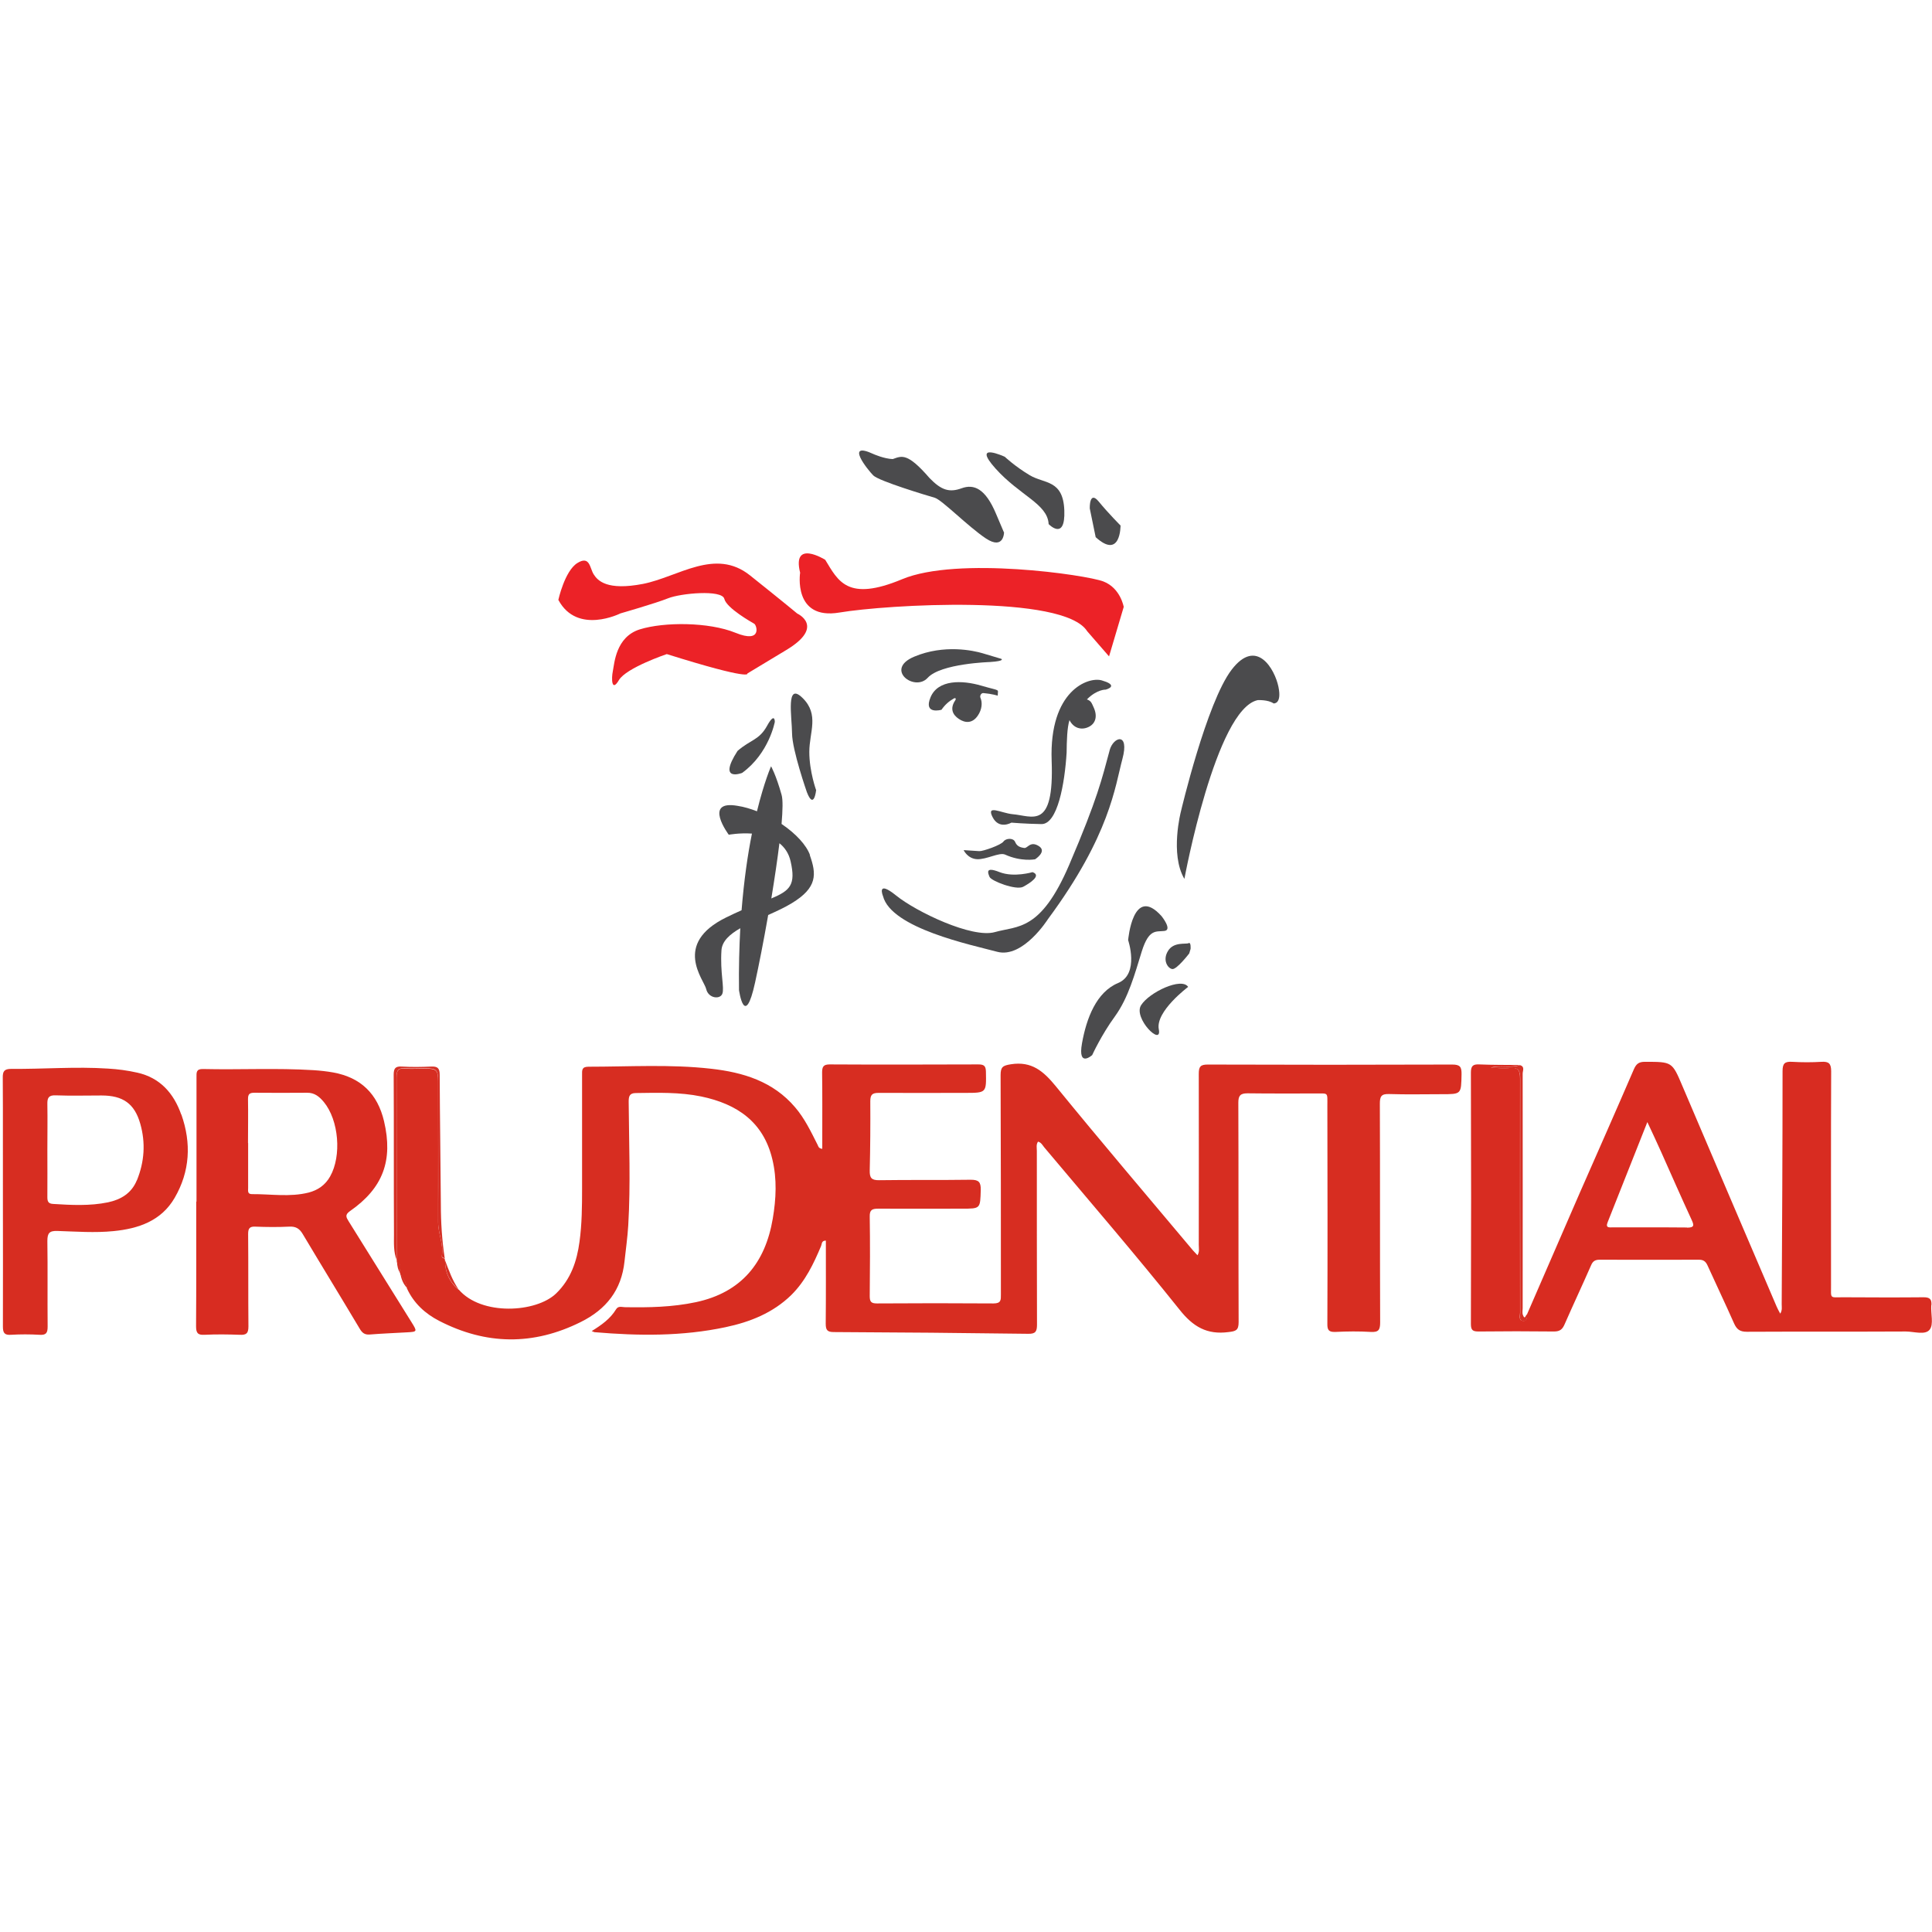 <svg width="99" height="99" viewBox="0 0 99 99" fill="none" xmlns="http://www.w3.org/2000/svg">
<g clip-path="url(#clip0_129_7357)">
<path fill-rule="evenodd" clip-rule="evenodd" d="M23.504 66.077C24.661 67.433 27.476 67.27 28.501 66.276C29.252 65.546 29.562 64.625 29.695 63.63C29.82 62.723 29.827 61.81 29.827 60.888C29.827 58.958 29.827 57.019 29.827 55.088C29.827 54.853 29.798 54.661 30.151 54.661C32.245 54.661 34.345 54.528 36.431 54.764C38.081 54.948 39.614 55.413 40.742 56.739C41.236 57.314 41.56 57.999 41.899 58.67C41.936 58.744 41.943 58.847 42.135 58.869C42.135 58.67 42.135 58.478 42.135 58.279C42.135 57.174 42.142 56.069 42.127 54.956C42.127 54.661 42.194 54.543 42.518 54.543C45.053 54.558 47.596 54.55 50.131 54.543C50.418 54.543 50.514 54.617 50.521 54.911C50.543 56.002 50.551 56.002 49.453 56.002C47.979 56.002 46.497 56.01 45.023 56.002C44.692 56.002 44.596 56.098 44.596 56.43C44.603 57.609 44.596 58.788 44.567 59.974C44.559 60.35 44.648 60.483 45.053 60.476C46.615 60.453 48.185 60.476 49.748 60.453C50.16 60.453 50.263 60.579 50.256 60.977C50.227 61.935 50.249 61.935 49.305 61.935C47.876 61.935 46.438 61.942 45.009 61.935C44.699 61.935 44.559 61.986 44.567 62.34C44.589 63.696 44.581 65.06 44.567 66.416C44.567 66.703 44.64 66.791 44.935 66.791C46.925 66.777 48.922 66.777 50.912 66.791C51.303 66.791 51.288 66.607 51.288 66.335C51.288 62.583 51.288 58.84 51.273 55.088C51.273 54.668 51.391 54.602 51.796 54.536C52.865 54.366 53.469 54.889 54.103 55.663C56.41 58.493 58.783 61.279 61.134 64.079C61.2 64.153 61.274 64.227 61.362 64.323C61.473 64.138 61.428 63.962 61.428 63.792C61.428 60.866 61.436 57.948 61.428 55.022C61.428 54.661 61.51 54.55 61.885 54.55C66.064 54.565 70.243 54.565 74.414 54.55C74.819 54.55 74.9 54.668 74.893 55.052C74.871 56.069 74.893 56.069 73.883 56.069C72.984 56.069 72.085 56.091 71.186 56.061C70.773 56.047 70.707 56.187 70.707 56.562C70.722 60.299 70.707 64.028 70.722 67.764C70.722 68.147 70.641 68.273 70.243 68.251C69.638 68.214 69.034 68.221 68.43 68.251C68.091 68.265 68.01 68.155 68.017 67.831C68.032 64.109 68.024 60.395 68.017 56.673C68.017 55.936 68.083 56.039 67.383 56.032C66.234 56.032 65.084 56.039 63.927 56.024C63.558 56.024 63.455 56.142 63.455 56.503C63.47 60.255 63.455 63.998 63.47 67.749C63.47 68.17 63.33 68.214 62.954 68.258C61.849 68.405 61.134 67.985 60.441 67.108C58.186 64.286 55.828 61.552 53.506 58.788C53.418 58.678 53.351 58.537 53.189 58.501C53.086 58.655 53.13 58.818 53.13 58.972C53.13 61.942 53.13 64.905 53.138 67.875C53.138 68.229 53.064 68.354 52.688 68.347C49.364 68.302 46.048 68.273 42.724 68.258C42.385 68.258 42.312 68.147 42.312 67.823C42.326 66.408 42.319 64.993 42.319 63.571C42.09 63.571 42.12 63.74 42.076 63.844C41.692 64.757 41.272 65.642 40.55 66.357C39.607 67.278 38.435 67.742 37.182 68.007C34.964 68.479 32.724 68.457 30.483 68.265C30.439 68.265 30.402 68.236 30.321 68.207C30.822 67.897 31.272 67.58 31.567 67.094C31.677 66.909 31.854 66.976 32.009 66.983C33.232 67.005 34.455 66.983 35.664 66.725C37.993 66.224 39.216 64.713 39.599 62.443C39.769 61.434 39.821 60.417 39.577 59.407C39.12 57.484 37.764 56.57 35.937 56.187C34.831 55.958 33.704 55.995 32.584 56.01C32.245 56.01 32.215 56.194 32.215 56.459C32.23 58.567 32.318 60.682 32.193 62.79C32.156 63.409 32.068 64.02 32.001 64.639C31.846 66.106 31.065 67.094 29.761 67.742C27.322 68.958 24.904 68.921 22.502 67.683C21.787 67.315 21.197 66.777 20.851 66.018C20.814 65.745 20.689 65.509 20.512 65.295V65.273C20.431 65.082 20.652 64.802 20.335 64.676C20.335 64.647 20.335 64.61 20.328 64.581C20.328 61.456 20.328 58.331 20.32 55.206C20.32 54.867 20.401 54.72 20.762 54.757C21.102 54.786 21.441 54.757 21.779 54.757C22.369 54.757 22.45 54.838 22.45 55.413C22.45 57.815 22.457 60.218 22.45 62.62C22.45 63.21 22.738 63.763 22.642 64.359C22.627 64.441 22.715 64.477 22.789 64.492C22.789 64.529 22.797 64.558 22.804 64.595C22.804 65.2 23.032 65.701 23.504 66.091V66.077Z" fill="#D72D21"/>
<path fill-rule="evenodd" clip-rule="evenodd" d="M10.069 61.574C10.069 59.451 10.069 57.321 10.069 55.199C10.069 54.963 10.047 54.771 10.401 54.779C12.287 54.823 14.181 54.72 16.068 54.838C16.407 54.86 16.746 54.897 17.078 54.956C18.493 55.214 19.348 56.054 19.679 57.454C20.151 59.466 19.628 60.881 17.933 62.06C17.66 62.252 17.741 62.377 17.866 62.583C18.942 64.308 20.018 66.032 21.094 67.764C21.389 68.236 21.382 68.243 20.851 68.272C20.217 68.309 19.584 68.332 18.95 68.383C18.692 68.405 18.559 68.302 18.434 68.088C17.468 66.467 16.481 64.86 15.515 63.239C15.346 62.952 15.154 62.834 14.808 62.856C14.233 62.885 13.658 62.878 13.083 62.856C12.789 62.841 12.715 62.952 12.715 63.232C12.73 64.809 12.715 66.393 12.73 67.97C12.73 68.332 12.619 68.413 12.287 68.398C11.683 68.376 11.079 68.368 10.475 68.398C10.113 68.42 10.047 68.28 10.047 67.948C10.062 65.826 10.055 63.696 10.055 61.574H10.077H10.069ZM12.715 58.574C12.715 59.34 12.715 60.107 12.715 60.873C12.715 61.013 12.671 61.19 12.907 61.19C13.879 61.183 14.852 61.352 15.818 61.109C16.297 60.984 16.672 60.719 16.916 60.284C17.513 59.23 17.365 57.402 16.591 56.466C16.37 56.201 16.12 55.987 15.736 55.995C14.837 56.002 13.938 56.002 13.039 55.995C12.789 55.995 12.708 56.061 12.708 56.319C12.722 57.071 12.708 57.822 12.708 58.574H12.715Z" fill="#D82C21"/>
<path fill-rule="evenodd" clip-rule="evenodd" d="M22.789 64.477C22.716 64.462 22.627 64.418 22.642 64.344C22.738 63.748 22.443 63.195 22.45 62.605C22.465 60.203 22.45 57.8 22.45 55.398C22.45 54.823 22.369 54.742 21.78 54.742C21.441 54.742 21.102 54.764 20.763 54.742C20.402 54.712 20.32 54.852 20.32 55.191C20.335 58.316 20.328 61.441 20.328 64.566C20.158 64.145 20.188 63.696 20.188 63.254C20.173 60.527 20.188 57.8 20.173 55.073C20.173 54.742 20.262 54.631 20.593 54.653C21.094 54.683 21.595 54.675 22.097 54.653C22.421 54.639 22.531 54.734 22.531 55.073C22.539 57.284 22.576 59.495 22.59 61.706C22.59 62.635 22.649 63.563 22.789 64.477Z" fill="#D53025"/>
<path fill-rule="evenodd" clip-rule="evenodd" d="M78.261 67.344C78.253 67.506 78.261 67.727 78.032 67.691C77.819 67.654 77.9 67.425 77.9 67.278C77.9 63.276 77.892 59.282 77.9 55.28C77.9 54.867 77.811 54.683 77.369 54.735C77.052 54.771 76.728 54.735 76.404 54.712C76.89 54.572 77.398 54.749 77.885 54.58C78.15 54.654 78.025 54.867 78.025 55.015C78.032 59.024 78.025 63.026 78.025 67.035C78.025 67.153 77.995 67.285 78.04 67.388C78.143 67.661 78.18 67.374 78.246 67.352L78.261 67.344Z" fill="#D53025"/>
<path fill-rule="evenodd" clip-rule="evenodd" d="M23.504 66.077C23.032 65.686 22.804 65.192 22.804 64.581C23.003 65.096 23.18 65.62 23.504 66.077Z" fill="#D53025"/>
<path fill-rule="evenodd" clip-rule="evenodd" d="M20.519 65.273C20.697 65.488 20.815 65.725 20.859 65.998C20.667 65.798 20.563 65.547 20.519 65.273Z" fill="#D53025"/>
<path fill-rule="evenodd" clip-rule="evenodd" d="M20.343 64.654C20.66 64.78 20.439 65.061 20.52 65.253C20.394 65.076 20.35 64.868 20.343 64.654Z" fill="#D53025"/>
<path fill-rule="evenodd" clip-rule="evenodd" d="M98.97 66.88C98.992 66.57 98.881 66.475 98.572 66.475C97.201 66.489 95.83 66.482 94.452 66.475C93.745 66.475 93.826 66.578 93.826 65.834C93.826 62.186 93.818 58.545 93.833 54.897C93.833 54.499 93.715 54.388 93.339 54.41C92.838 54.44 92.337 54.44 91.836 54.41C91.453 54.388 91.342 54.492 91.342 54.89C91.342 58.877 91.32 62.856 91.298 66.843C91.298 66.983 91.335 67.131 91.224 67.315C91.15 67.175 91.084 67.064 91.04 66.954C89.426 63.188 87.819 59.422 86.213 55.656C85.682 54.403 85.689 54.41 84.289 54.41C83.994 54.41 83.854 54.499 83.729 54.779C82.808 56.916 81.865 59.046 80.929 61.176C80.037 63.225 79.145 65.281 78.253 67.337C78.246 67.499 78.253 67.72 78.025 67.683C77.811 67.647 77.892 67.418 77.892 67.271C77.892 63.269 77.885 59.275 77.892 55.273C77.892 54.86 77.804 54.676 77.362 54.727C77.045 54.764 76.721 54.727 76.396 54.705C76.883 54.565 77.391 54.742 77.877 54.573C77.185 54.565 76.492 54.573 75.799 54.543C75.475 54.528 75.372 54.624 75.372 54.963C75.387 59.26 75.387 63.549 75.372 67.846C75.372 68.177 75.482 68.229 75.777 68.229C77.059 68.214 78.342 68.214 79.632 68.229C79.941 68.229 80.066 68.111 80.177 67.853C80.619 66.843 81.091 65.841 81.533 64.831C81.621 64.625 81.739 64.551 81.968 64.551C83.663 64.559 85.365 64.551 87.06 64.551C87.281 64.551 87.399 64.632 87.495 64.839C87.945 65.834 88.416 66.814 88.858 67.816C88.998 68.126 89.16 68.243 89.514 68.243C92.226 68.229 94.946 68.243 97.658 68.229C98.078 68.229 98.653 68.428 98.881 68.133C99.095 67.86 98.933 67.315 98.962 66.887L98.97 66.88ZM86.448 62.9C85.181 62.886 83.913 62.9 82.646 62.893C82.469 62.893 82.255 62.937 82.38 62.628C83.044 60.962 83.707 59.289 84.414 57.498C84.68 58.073 84.908 58.545 85.122 59.031C85.638 60.188 86.146 61.345 86.677 62.495C86.802 62.768 86.846 62.908 86.448 62.908V62.9Z" fill="#D82C21"/>
<path fill-rule="evenodd" clip-rule="evenodd" d="M9.288 57.115C8.905 56.025 8.204 55.221 7.025 54.963C6.539 54.853 6.038 54.786 5.537 54.757C3.886 54.647 2.235 54.786 0.577 54.772C0.223 54.772 0.135 54.89 0.142 55.229C0.157 57.336 0.142 59.452 0.149 61.559C0.149 63.696 0.157 65.841 0.149 67.978C0.149 68.302 0.23 68.42 0.562 68.398C1.048 68.369 1.535 68.369 2.021 68.398C2.36 68.42 2.441 68.31 2.441 67.978C2.427 66.519 2.449 65.06 2.427 63.593C2.427 63.188 2.53 63.063 2.942 63.077C3.901 63.107 4.859 63.181 5.817 63.085C7.099 62.959 8.263 62.562 8.949 61.382C9.737 60.026 9.811 58.582 9.295 57.115H9.288ZM7.011 60.483C6.738 61.147 6.193 61.471 5.529 61.611C4.601 61.802 3.657 61.751 2.714 61.692C2.486 61.677 2.427 61.574 2.427 61.353C2.434 60.542 2.427 59.732 2.427 58.921C2.427 58.14 2.441 57.358 2.427 56.577C2.419 56.246 2.5 56.113 2.861 56.128C3.643 56.157 4.424 56.135 5.205 56.135C6.296 56.135 6.893 56.548 7.187 57.58C7.467 58.56 7.401 59.533 7.018 60.476L7.011 60.483Z" fill="#D72D21"/>
<path d="M28.611 30.739C28.611 30.739 28.936 29.257 29.584 28.852C30.233 28.447 30.218 29.117 30.424 29.434C30.631 29.759 31.11 30.274 32.945 29.921C34.772 29.56 36.644 28.056 38.435 29.486C40.226 30.916 40.852 31.439 40.852 31.439C40.852 31.439 42.304 32.095 40.3 33.303L38.295 34.512C38.295 34.512 38.59 34.903 34.168 33.517C34.168 33.517 32.09 34.217 31.714 34.851C31.338 35.492 31.323 34.77 31.404 34.387C31.485 33.996 31.552 32.633 32.79 32.249C34.028 31.866 36.313 31.866 37.691 32.426C39.062 32.986 38.782 32.036 38.649 31.962C38.524 31.888 37.234 31.166 37.116 30.687C36.998 30.201 34.876 30.4 34.234 30.658C33.593 30.916 31.795 31.431 31.795 31.431C31.795 31.431 29.591 32.544 28.619 30.753L28.611 30.739Z" fill="#EC2227"/>
<path d="M42.282 28.683C42.282 28.683 40.572 27.614 41 29.346C41 29.346 40.617 31.793 43.019 31.387C45.429 30.982 54.508 30.437 55.71 32.346L56.83 33.635L57.582 31.1C57.582 31.1 57.419 30.135 56.542 29.796C55.673 29.457 49.055 28.499 46.232 29.678C43.41 30.857 42.945 29.759 42.289 28.69L42.282 28.683Z" fill="#EC2227"/>
<path d="M65.261 36.045C65.261 36.045 65.695 36.097 65.511 35.197C65.327 34.298 64.391 32.64 63.109 34.321C61.826 36.001 60.515 41.572 60.515 41.572C60.515 41.572 59.94 43.769 60.691 45.036C60.691 45.036 62.298 36.325 64.45 35.876C64.45 35.876 64.981 35.846 65.261 36.045Z" fill="#4B4B4D"/>
<path d="M50.742 33.923C50.742 33.923 48.207 33.996 47.537 34.733C46.866 35.47 45.304 34.298 46.844 33.65C48.384 33.002 49.895 33.34 50.345 33.473C50.794 33.606 51.31 33.761 51.31 33.761C51.31 33.761 51.524 33.871 50.735 33.923H50.742Z" fill="#4B4B4D"/>
<path d="M53.027 44.041C53.027 44.041 53.676 43.636 53.233 43.356C52.791 43.076 52.659 43.474 52.489 43.452C52.261 43.422 52.106 43.356 52.017 43.142C51.929 42.928 51.553 42.943 51.421 43.12C51.295 43.304 50.359 43.628 50.182 43.614C50.006 43.599 49.379 43.562 49.379 43.562C49.379 43.562 49.578 43.997 50.057 44.026C50.544 44.056 51.207 43.658 51.502 43.791C52.327 44.166 53.02 44.034 53.02 44.034L53.027 44.041Z" fill="#4B4B4D"/>
<path d="M52.909 44.69C52.909 44.69 51.958 44.977 51.221 44.69C50.484 44.395 50.617 44.719 50.706 44.933C50.794 45.147 52.069 45.633 52.43 45.441C52.784 45.25 53.388 44.859 52.909 44.69Z" fill="#4B4B4D"/>
<path d="M56.859 38.447C57.051 37.74 57.891 37.497 57.515 38.89C57.139 40.283 56.889 42.788 53.698 47.1C53.698 47.1 52.423 49.119 51.104 48.773C49.785 48.419 45.665 47.571 45.245 45.913C45.245 45.913 44.891 45.058 45.923 45.891C46.955 46.724 49.814 48.094 50.978 47.763C52.143 47.431 53.322 47.741 54.789 44.314C56.255 40.887 56.469 39.892 56.859 38.455V38.447Z" fill="#4B4B4D"/>
<path d="M41.818 40.504C41.818 40.504 41.707 41.521 41.346 40.592C41.346 40.592 40.594 38.44 40.587 37.585C40.58 36.73 40.255 34.91 41.125 35.765C41.995 36.62 41.471 37.519 41.471 38.529C41.471 39.538 41.825 40.504 41.825 40.504H41.818Z" fill="#4B4B4D"/>
<path d="M41.508 43.82C41.324 43.304 40.779 42.715 40.049 42.221C40.108 41.514 40.123 40.976 40.049 40.725C39.762 39.701 39.511 39.266 39.511 39.266C39.511 39.266 39.165 40.04 38.789 41.572C38.465 41.447 38.133 41.344 37.787 41.292C36.003 40.983 37.344 42.774 37.344 42.774C37.344 42.774 37.89 42.671 38.531 42.715C38.317 43.776 38.126 45.088 38 46.643C37.757 46.753 37.492 46.871 37.212 47.011C34.448 48.367 36.077 50.202 36.187 50.681C36.298 51.16 36.895 51.227 37.013 50.925C37.131 50.623 36.895 49.841 36.969 48.699C36.998 48.227 37.396 47.874 37.934 47.564C37.882 48.537 37.853 49.591 37.868 50.733C37.868 50.733 38.155 52.804 38.693 50.342C38.877 49.502 39.128 48.235 39.364 46.886C39.791 46.694 40.211 46.503 40.572 46.282C41.899 45.478 41.84 44.786 41.494 43.813L41.508 43.82ZM39.526 46.031C39.688 45.044 39.835 44.063 39.939 43.209C40.204 43.422 40.418 43.717 40.513 44.137C40.786 45.338 40.491 45.633 39.526 46.039V46.031Z" fill="#4B4B4D"/>
<path d="M39.703 36.988C39.703 36.988 39.415 38.595 38.03 39.605C38.03 39.605 36.74 40.113 37.794 38.477C38.465 37.895 38.899 37.932 39.305 37.195C39.71 36.458 39.703 36.988 39.703 36.988Z" fill="#4B4B4D"/>
<path d="M50.396 35.515C50.824 35.552 51.126 35.647 51.126 35.647C51.126 35.272 51.303 35.434 50.3 35.139C49.298 34.844 48.067 34.815 47.684 35.728C47.301 36.642 48.244 36.37 48.244 36.37C48.421 36.112 48.635 35.927 48.871 35.795C48.959 35.743 49.003 35.795 48.952 35.883C48.664 36.303 48.812 36.627 49.136 36.841C49.453 37.055 49.829 37.084 50.109 36.664C50.315 36.362 50.352 36.008 50.241 35.758C50.197 35.662 50.271 35.507 50.389 35.515H50.396Z" fill="#4B4B4D"/>
<path d="M56.66 35.338C56.97 35.249 57.154 35.065 56.461 34.866C55.776 34.66 53.757 35.374 53.889 38.978C54.022 42.582 52.902 41.801 51.877 41.72C51.295 41.661 50.529 41.211 50.86 41.867C51.192 42.53 51.826 42.154 51.826 42.154C51.826 42.154 52.519 42.214 53.359 42.228C54.191 42.25 54.56 40.15 54.656 38.566C54.663 37.991 54.678 37.291 54.803 36.9C55.017 37.327 55.422 37.416 55.761 37.261C56.115 37.106 56.255 36.745 56.056 36.281C55.931 36.008 55.916 35.92 55.695 35.839C56.225 35.308 56.668 35.338 56.668 35.338H56.66Z" fill="#4B4B4D"/>
<path d="M57.81 48.161C57.81 48.161 58.053 45.309 59.52 46.945C59.52 46.945 60.094 47.652 59.667 47.704C59.239 47.755 58.878 47.579 58.51 48.743C58.149 49.907 57.825 51.123 57.132 52.081C56.432 53.039 55.967 54.064 55.967 54.064C55.967 54.064 55.216 54.742 55.444 53.46C55.673 52.177 56.181 50.836 57.294 50.372C58.407 49.907 57.802 48.153 57.802 48.153L57.81 48.161Z" fill="#4B4B4D"/>
<path d="M60.883 50.571C60.883 50.571 59.196 51.831 59.38 52.745C59.557 53.658 58.053 52.17 58.473 51.507C58.893 50.843 60.552 50.062 60.883 50.571Z" fill="#4B4B4D"/>
<path d="M60.935 48.861C60.935 48.861 60.301 49.686 60.072 49.657C59.844 49.627 59.556 49.207 59.851 48.728C60.139 48.249 60.773 48.397 60.905 48.33C61.038 48.257 61.008 48.625 61.008 48.625L60.935 48.868V48.861Z" fill="#4B4B4D"/>
<path d="M57.419 26.929C57.419 26.929 57.434 28.697 56.145 27.526L55.842 26.052C55.842 26.052 55.813 25.108 56.299 25.698C56.786 26.295 57.419 26.929 57.419 26.929Z" fill="#4B4B4D"/>
<path d="M53.734 26.855C53.734 26.855 54.597 27.754 54.538 26.155C54.479 24.563 53.506 24.799 52.762 24.349C52.01 23.9 51.487 23.406 51.487 23.406C51.487 23.406 49.762 22.61 51.008 24.003C52.253 25.396 53.676 25.816 53.734 26.848V26.855Z" fill="#4B4B4D"/>
<path d="M51.45 27.268C51.45 27.268 51.45 28.204 50.521 27.592C49.6 26.98 48.274 25.617 47.898 25.506C47.514 25.396 45.038 24.651 44.751 24.364C44.464 24.077 43.255 22.566 44.773 23.273C44.773 23.273 45.304 23.509 45.746 23.524C46.21 23.362 46.49 23.178 47.632 24.497C48.237 25.123 48.649 25.248 49.276 25.02C49.902 24.791 50.492 25.027 51.037 26.324C51.583 27.614 51.443 27.275 51.443 27.275L51.45 27.268Z" fill="#4B4B4D"/>
</g>
<defs>
<clipPath id="clip0_129_7357">
<rect width="98.857" height="98.857" fill="white" transform="translate(0.142)"/>
</clipPath>
</defs>
</svg>
